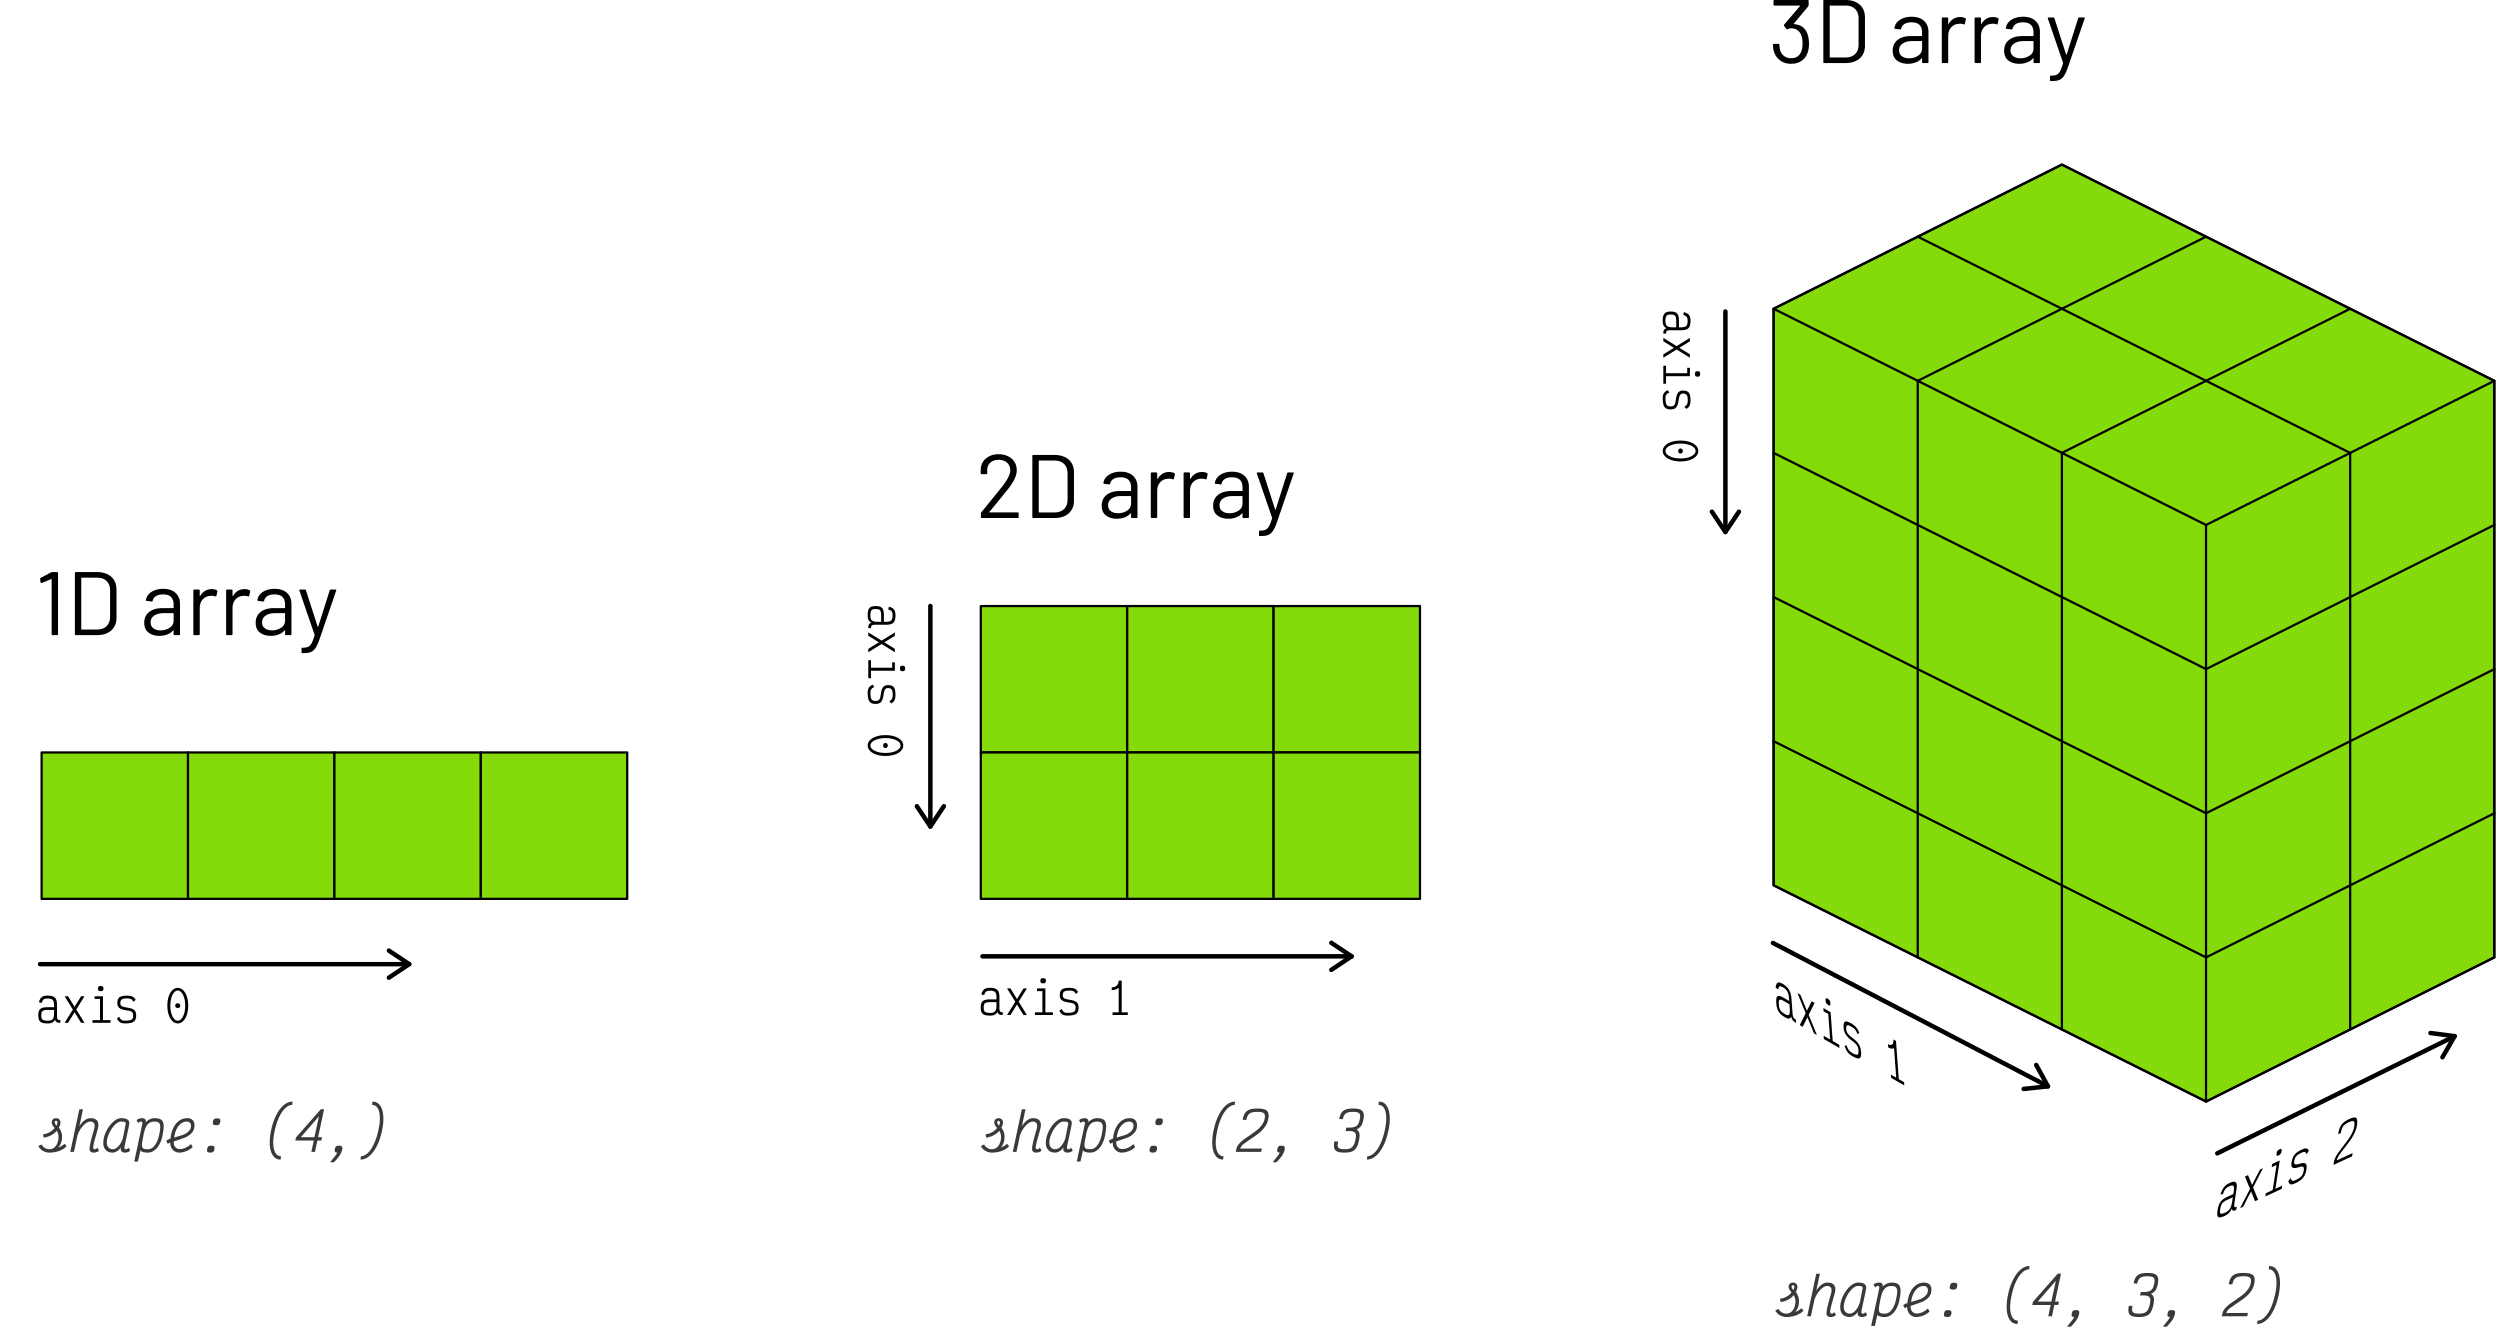 <svg xmlns="http://www.w3.org/2000/svg" xmlns:xlink="http://www.w3.org/1999/xlink" width="1110" height="590" fill-rule="evenodd" stroke-linecap="round" stroke-linejoin="round" stroke-miterlimit="1.5" xmlns:v="https://vecta.io/nano"><style><![CDATA[.B{fill-rule:nonzero}.C{stroke:#000}.D{fill:none}.E{stroke-linejoin:miter}.F{stroke-miterlimit:10}.G{stroke-width:2}]]></style><g class="C"><path d="M787.48 137.087l128-64 192 96v256l-128 64-192-96v-256z" fill="#85db09"/><g class="D"><path d="M787.48 137.087l128-64 192 96-128 64-192-96z"/><path d="M979.48 105.087l-128 64m192-32l-128 64"/><path d="M851.48 105.087l192 96m-256-64v256l192 96v-256"/><path d="M1107.48 169.087v256l-128 64"/><path d="M1043.48 201.087v256"/><path d="M979.48 297.087l128-64m-128 128l128-64m-128 128l128-64m-128-64l-192-96m192 160l-192-96m192 160l-192-96"/><path d="M851.48 169.087v256m64-224v256"/></g><g fill="#85db09"><path d="M18.48 334.087h65v65h-65z"/><path d="M83.48 334.087h65v65h-65z"/><path d="M148.48 334.087h65v65h-65z"/><path d="M213.48 334.087h65v65h-65zm222-65h65v65h-65z"/><path d="M435.48 334.087h65v65h-65z"/><path d="M500.48 269.087h65v65h-65z"/><path d="M500.48 334.087h65v65h-65z"/><path d="M565.48 269.087h65v65h-65z"/><path d="M565.48 334.087h65v65h-65z"/></g></g><g class="B"><path d="M22.684 254.12c.16-.08.32-.12.52-.12h2.16c.28 0 .4.12.4.4v27.2c0 .28-.12.4-.4.4h-2.04c-.28 0-.4-.12-.4-.4v-24.36c0-.04 0-.08-.04-.12s-.12-.04-.16 0l-4.24 1.72-.16.04c-.16 0-.28-.12-.32-.32l-.2-1.52v-.08c0-.12.08-.28.28-.4l4.6-2.44z"/><use xlink:href="#B"/><use xlink:href="#C"/><use xlink:href="#D"/><use xlink:href="#D" x="14.56"/><use xlink:href="#C" x="49.48"/><path d="M134.164 290c-.2 0-.28-.12-.28-.4V288c0-.28.12-.4.4-.4h.16c1.04-.04 1.84-.16 2.44-.44.56-.28 1.04-.8 1.48-1.56.4-.8.84-1.92 1.32-3.48.04-.12.04-.2 0-.24l-6.76-19.68-.04-.16c0-.2.12-.28.36-.28h2.12a.48.48 0 0 1 .48.32l5.2 16.16c.04.04.08.08.12.08s.08-.04.12-.08l5.12-16.16a.48.48 0 0 1 .48-.32h2.08c.28 0 .4.16.32.44l-7.4 21.56c-.64 1.8-1.24 3.12-1.8 3.96s-1.28 1.44-2.08 1.8c-.88.32-2.04.48-3.56.48h-.28zm305.076-62.68c-.08.12-.04.2.08.2h12.56c.28 0 .4.12.4.4v1.68c0 .28-.12.4-.4.4h-15.96c-.28 0-.4-.12-.4-.4v-1.68a.66.66 0 0 1 .2-.48l6.12-7.52 2.96-3.68c2.52-3.16 3.76-5.64 3.76-7.4 0-1.4-.48-2.56-1.44-3.4s-2.2-1.28-3.76-1.28c-1.52 0-2.76.44-3.68 1.28-.92.88-1.4 2.04-1.36 3.44v1.24c0 .28-.12.4-.4.4h-2.08c-.28 0-.4-.12-.4-.4v-1.6c.04-2.04.84-3.72 2.32-4.96s3.32-1.88 5.6-1.88c1.6 0 3 .32 4.24.92a6.71 6.71 0 0 1 2.84 2.52c.68 1.08 1 2.32 1 3.68 0 2.28-1.24 5-3.76 8.2-1.32 1.68-3.84 4.76-7.56 9.28l-.88 1.04z"/><use xlink:href="#B" x="425.116" y="-52"/><use xlink:href="#C" x="425.116" y="-52"/><use xlink:href="#D" x="425.116" y="-52"/><use xlink:href="#D" x="439.676" y="-52"/><use xlink:href="#C" x="474.596" y="-52"/><path d="M559.28 238c-.2 0-.28-.12-.28-.4V236c0-.28.12-.4.4-.4h.16c1.04-.04 1.84-.16 2.44-.44.56-.28 1.04-.8 1.48-1.56.4-.8.84-1.92 1.32-3.48.04-.12.04-.2 0-.24l-6.76-19.68-.04-.16c0-.2.12-.28.36-.28h2.12a.48.48 0 0 1 .48.32l5.2 16.16c.04.04.08.08.12.08s.08-.04.12-.08l5.12-16.16a.48.48 0 0 1 .48-.32h2.08c.28 0 .4.16.32.44l-7.4 21.56c-.64 1.8-1.24 3.12-1.8 3.96s-1.28 1.44-2.08 1.8c-.88.32-2.04.48-3.56.48h-.28zM802.4 14.76c.52 1.32.8 2.88.8 4.68 0 1.48-.2 2.76-.6 3.88-.52 1.6-1.44 2.84-2.68 3.68-1.28.88-2.84 1.32-4.72 1.32s-3.48-.48-4.8-1.48c-1.32-.96-2.24-2.28-2.76-3.92-.24-.76-.4-1.76-.44-3.04 0-.28.12-.4.4-.4h2.04c.28 0 .4.12.4.4.04.76.16 1.48.28 2.16.28 1.16.88 2.12 1.72 2.76.84.68 1.88 1.04 3.12 1.04 2.4 0 3.96-1.08 4.68-3.2.32-.88.48-1.96.48-3.28 0-1.6-.2-2.92-.64-3.92-.84-1.92-2.36-2.88-4.52-2.88-.4 0-.88.16-1.48.44-.12.04-.2.08-.24.08-.12 0-.2-.08-.28-.2l-1.04-1.4c-.12-.2-.12-.4.04-.56l7.04-8.24c.08-.12.04-.2-.08-.2h-11.28c-.28 0-.4-.12-.4-.4V.4c0-.28.12-.4.4-.4h14.8c.28 0 .4.12.4.4v1.96c0 .12-.08.28-.2.48l-6.4 7.68c-.04.04-.08.08-.04.12.04.08.08.08.16.08 2.84.2 4.8 1.52 5.84 4.04zM809.96 28c-.28 0-.4-.12-.4-.4V.4c0-.28.12-.4.4-.4h9.44c2.64 0 4.72.68 6.32 2.08 1.56 1.4 2.32 3.28 2.32 5.64v12.56c0 2.36-.76 4.24-2.32 5.64-1.6 1.4-3.68 2.08-6.32 2.08h-9.44zm2.44-2.64c0 .12.04.16.16.16h6.96c1.72 0 3.12-.52 4.16-1.52 1-1 1.52-2.36 1.52-4.08V8.12c0-1.72-.52-3.12-1.52-4.12s-2.4-1.52-4.16-1.52h-6.96c-.12 0-.16.04-.16.16v22.72zm36.32-17.92c2.4 0 4.24.6 5.56 1.84s1.96 2.84 1.96 4.88V27.6c0 .28-.12.4-.4.4h-2.04c-.28 0-.4-.12-.4-.4v-1.64c0-.04 0-.08-.04-.12s-.12 0-.16.04a6.09 6.09 0 0 1-2.6 1.8c-1.08.44-2.24.64-3.56.64-1.88 0-3.48-.48-4.76-1.44s-1.92-2.44-1.92-4.4c0-2 .72-3.6 2.2-4.76C844 16.56 846 16 848.6 16h4.64c.12 0 .16-.04.16-.16v-1.52c0-1.36-.36-2.44-1.12-3.24-.76-.76-1.96-1.16-3.56-1.16-1.28 0-2.32.24-3.12.72-.8.52-1.28 1.2-1.48 2.08-.08.28-.24.4-.48.36l-2.16-.28c-.28-.04-.4-.16-.36-.32.2-1.48 1-2.72 2.4-3.64s3.12-1.4 5.2-1.4zm-1.12 18.44c1.56 0 2.92-.4 4.08-1.2a3.59 3.59 0 0 0 1.72-3.16V18.4c0-.12-.04-.16-.16-.16h-4.2c-1.76 0-3.16.36-4.24 1.08s-1.6 1.72-1.6 3c0 1.16.4 2.04 1.24 2.64.8.6 1.84.92 3.16.92z"/><use xlink:href="#E"/><use xlink:href="#E" x="14.56"/><path d="M898.2 7.44c2.4 0 4.24.6 5.56 1.84s1.96 2.84 1.96 4.88V27.6c0 .28-.12.4-.4.4h-2.04c-.28 0-.4-.12-.4-.4v-1.64c0-.04 0-.08-.04-.12s-.12 0-.16.04a6.09 6.09 0 0 1-2.6 1.8c-1.08.44-2.24.64-3.56.64-1.88 0-3.48-.48-4.76-1.44s-1.92-2.44-1.92-4.4c0-2 .72-3.6 2.2-4.76 1.44-1.16 3.44-1.72 6.04-1.72h4.64c.12 0 .16-.04.16-.16v-1.52c0-1.36-.36-2.44-1.12-3.24-.76-.76-1.96-1.16-3.56-1.16-1.28 0-2.32.24-3.12.72-.8.52-1.28 1.2-1.48 2.08-.08.28-.24.4-.48.36l-2.16-.28c-.28-.04-.4-.16-.36-.32.2-1.48 1-2.72 2.4-3.64s3.12-1.4 5.2-1.4zm-1.12 18.44c1.56 0 2.92-.4 4.08-1.2a3.59 3.59 0 0 0 1.72-3.16V18.4c0-.12-.04-.16-.16-.16h-4.2c-1.76 0-3.16.36-4.24 1.08s-1.6 1.72-1.6 3c0 1.16.4 2.04 1.24 2.64.8.6 1.84.92 3.16.92zM910.48 36c-.2 0-.28-.12-.28-.4V34c0-.28.12-.4.4-.4h.16c1.04-.04 1.84-.16 2.44-.44.56-.28 1.04-.8 1.48-1.56.4-.8.84-1.92 1.32-3.48.04-.12.04-.2 0-.24L909.24 8.2l-.04-.16c0-.2.12-.28.36-.28h2.12a.48.48 0 0 1 .48.32l5.2 16.16c.04.04.08.08.12.08s.08-.04.12-.08l5.12-16.16a.48.48 0 0 1 .48-.32h2.08c.28 0 .4.16.32.44l-7.4 21.56c-.64 1.8-1.24 3.12-1.8 3.96s-1.28 1.44-2.08 1.8c-.88.32-2.04.48-3.56.48h-.28z"/></g><g class="C D G"><path d="M172.678 422.087l9 6-9 6" class="E F"/><path d="M17.804 428.087h163.874"/><path d="M591.112 418.615l9 6-9 6" class="E F"/><path d="M436.238 424.615h163.874"/></g><g class="B"><use xlink:href="#F"/><use xlink:href="#G"/><use xlink:href="#H"/><use xlink:href="#I"/><path d="M498.03 449.466h2.709v1.197h-6.741v-1.197h2.709v-10.899c-.798.693-1.827 1.05-3.087 1.05v-1.239c.945 0 1.701-.252 2.247-.798.546-.525.819-1.26.819-2.184h1.344v14.07z"/></g><g class="C D G"><path d="M419.079 357.962l-6 9-6-9" class="E F"/><path d="M413.079 269.088v97.873"/></g><g transform="matrix(0 1 -1 0 996.52 -89.163)" class="B"><use xlink:href="#J"/><use xlink:href="#K"/><use xlink:href="#L"/><use xlink:href="#I" x="-77.19" y="160.337"/><use xlink:href="#M"/></g><g class="C D G"><path d="M772.078 227.199l-6 9-6-9" class="E F"/><path d="M766.078 138.325v97.873"/></g><g transform="matrix(0 1 -1 0 1349.52 -219.925)" class="B"><use xlink:href="#J"/><use xlink:href="#K"/><use xlink:href="#L"/><use xlink:href="#I" x="-77.19" y="160.337"/><use xlink:href="#M"/></g><g class="B"><use xlink:href="#F" x="-418.434" y="3.471"/><use xlink:href="#G" x="-418.434" y="3.471"/><use xlink:href="#H" x="-418.434" y="3.471"/><use xlink:href="#I" x="-418.434" y="3.471"/><use xlink:href="#M" x="-341.244" y="-156.866"/></g><g transform="matrix(.908 -.42 -.182 1.186 769.9 -32.88)" class="B"><use xlink:href="#N" transform="matrix(21 0 0 21 357.162 611)"/><use xlink:href="#O" transform="matrix(21 0 0 21 368.617 611)"/><use xlink:href="#P" transform="matrix(21 0 0 21 380.071 611)"/><use xlink:href="#Q" transform="matrix(21 0 0 21 391.526 611)"/><path d="M.055-.05c0-.028.008-.054.023-.079s.034-.048.057-.068l.092-.077.106-.089A.37.37 0 0 0 .4-.448C.419-.48.428-.515.428-.554c0-.034-.005-.06-.014-.078S.389-.663.367-.671.313-.683.272-.683.199-.679.177-.67a.08.08 0 0 0-.047.041C.122-.61.118-.582.118-.546H.055C.054-.595.06-.634.074-.662s.035-.048.067-.06S.216-.74.272-.74a.41.41 0 0 1 .131.017c.031.012.054.031.067.058s.021.063.021.111-.011.092-.032.131S.411-.35.38-.322.311-.261.264-.225a1.01 1.01 0 0 0-.107.092c-.023.024-.035.049-.038.076h.37V0H.055v-.05z" transform="matrix(21 0 0 21 414.435 611)"/></g><g transform="matrix(.866 .5 .088 1.205 424.949 -466.09)" class="B"><use xlink:href="#N" transform="matrix(21 0 0 21 357.162 611)"/><use xlink:href="#O" transform="matrix(21 0 0 21 368.617 611)"/><use xlink:href="#P" transform="matrix(21 0 0 21 380.071 611)"/><use xlink:href="#Q" transform="matrix(21 0 0 21 391.526 611)"/><path d="M.305-.057h.129V0H.113v-.057h.129v-.519c-.038.033-.087.05-.147.05v-.059c.045 0 .081-.012.107-.038s.039-.06.039-.104h.064v.67z" transform="matrix(21 0 0 21 414.435 611)"/></g><g transform="matrix(1 0 0 1 -.001 0)" class="C D G"><path d="M904.083 472.851l5.208 9.481-10.754 1.16" class="E F"/><path d="M787.2 418.694l122.091 63.638"/></g><g class="C D G"><path d="M1079.14 458.66l10.72 1.395-5.41 9.365" class="E F"/><path d="M984.48 512.087l105.38-52.032"/></g><g fill="#393939" class="B"><use xlink:href="#R"/><path d="M43.94 510.825c-.182.286-.52.52-.962.676-.468.182-.91.26-1.378.26-.572 0-1.014-.156-1.352-.442a1.26 1.26 0 0 1-.468-1.092c-.052-1.248.572-4.004 1.846-8.294.26-.78.39-1.482.39-2.08 0-1.248-.676-1.872-1.976-1.872-.728 0-1.508.364-2.34 1.066-.832.728-1.56 1.612-2.21 2.678-.624 1.066-1.04 2.054-1.222 3.016l-1.43 6.682H31.2l4.03-18.902h1.612l-1.612 7.54c.702-1.118 1.456-1.976 2.314-2.626.858-.624 1.716-.962 2.6-.962 2.34 0 3.536 1.014 3.536 3.016 0 .702-.182 1.56-.494 2.6l-1.3 4.628c-.338 1.352-.494 2.314-.52 2.912.026.208.104.364.234.468.104.104.286.156.52.156a1.05 1.05 0 0 0 .572-.182c.182-.13.39-.286.546-.52l.702 1.274z"/><use xlink:href="#S"/><use xlink:href="#T"/><use xlink:href="#U"/><use xlink:href="#V"/><use xlink:href="#W"/><use xlink:href="#X"/><use xlink:href="#Y"/><use xlink:href="#Z"/><use xlink:href="#R" x="418.474"/><use xlink:href="#a"/><use xlink:href="#S" x="418.474"/><use xlink:href="#T" x="418.474"/><use xlink:href="#U" x="418.474"/><use xlink:href="#V" x="418.474"/><use xlink:href="#W" x="418.474"/><use xlink:href="#b"/><use xlink:href="#Y" x="418.474"/><use xlink:href="#c"/><use xlink:href="#Z" x="446.838"/><use xlink:href="#R" x="771.195" y="73"/><use xlink:href="#a" x="352.721" y="73"/><use xlink:href="#S" x="771.195" y="73"/><use xlink:href="#T" x="771.195" y="73"/><use xlink:href="#U" x="771.195" y="73"/><use xlink:href="#V" x="771.195" y="73"/><use xlink:href="#W" x="771.195" y="73"/><use xlink:href="#X" x="771.195" y="73"/><use xlink:href="#Y" x="771.195" y="73"/><use xlink:href="#c" x="352.721" y="73"/><use xlink:href="#Y" x="813.741" y="73"/><use xlink:href="#b" x="437.811" y="73"/><use xlink:href="#Z" x="842.104" y="73"/></g><defs ><path id="B" d="M33.644 282c-.28 0-.4-.12-.4-.4v-27.2c0-.28.12-.4.4-.4h9.44c2.64 0 4.72.68 6.32 2.08 1.56 1.4 2.32 3.28 2.32 5.64v12.56c0 2.36-.76 4.24-2.32 5.64-1.6 1.4-3.68 2.08-6.32 2.08h-9.44zm2.44-2.64c0 .12.04.16.16.16h6.96c1.72 0 3.12-.52 4.16-1.52 1-1 1.52-2.36 1.52-4.08v-11.8c0-1.72-.52-3.12-1.52-4.12s-2.4-1.52-4.16-1.52h-6.96c-.12 0-.16.04-.16.16v22.72z"/><path id="C" d="M72.404 261.44c2.4 0 4.24.6 5.56 1.84s1.96 2.84 1.96 4.88v13.44c0 .28-.12.4-.4.4h-2.04c-.28 0-.4-.12-.4-.4v-1.64c0-.04 0-.08-.04-.12s-.12 0-.16.04a6.09 6.09 0 0 1-2.6 1.8c-1.08.44-2.24.64-3.56.64-1.88 0-3.48-.48-4.76-1.44s-1.92-2.44-1.92-4.4c0-2 .72-3.6 2.2-4.76 1.44-1.16 3.44-1.72 6.04-1.72h4.64c.12 0 .16-.04.16-.16v-1.52c0-1.36-.36-2.44-1.12-3.24-.76-.76-1.96-1.16-3.56-1.16-1.28 0-2.32.24-3.12.72-.8.52-1.28 1.2-1.48 2.08-.08.28-.24.4-.48.36l-2.16-.28c-.28-.04-.4-.16-.36-.32.2-1.48 1-2.72 2.4-3.64s3.12-1.4 5.2-1.4zm-1.12 18.44c1.56 0 2.92-.4 4.08-1.2a3.59 3.59 0 0 0 1.72-3.16v-3.12c0-.12-.04-.16-.16-.16h-4.2c-1.76 0-3.16.36-4.24 1.08s-1.6 1.72-1.6 3c0 1.16.4 2.04 1.24 2.64.8.6 1.84.92 3.16.92z"/><path id="D" d="M94.004 261.56c.88 0 1.64.16 2.28.52.2.12.28.28.24.52l-.44 1.96c-.08.28-.24.36-.52.24-.44-.2-.96-.28-1.56-.28l-.52.04c-1.4.04-2.52.56-3.44 1.52-.92 1-1.36 2.24-1.36 3.72v11.8c0 .28-.12.4-.4.4h-2.04c-.28 0-.4-.12-.4-.4v-19.44c0-.28.12-.4.4-.4h2.04c.28 0 .4.12.4.4v2.44c0 .08.04.12.08.12.04.04.04 0 .08-.04.56-1 1.28-1.76 2.16-2.32.84-.52 1.84-.8 3-.8z"/><path id="E" d="M870.32 7.56c.88 0 1.64.16 2.28.52.2.12.28.28.24.52l-.44 1.96c-.08.28-.24.36-.52.24-.44-.2-.96-.28-1.56-.28l-.52.04c-1.4.04-2.52.56-3.44 1.52-.92 1-1.36 2.24-1.36 3.72v11.8c0 .28-.12.4-.4.4h-2.04c-.28 0-.4-.12-.4-.4V8.16c0-.28.12-.4.4-.4h2.04c.28 0 .4.12.4.4v2.44c0 .08.04.12.08.12.04.04.04 0 .08-.04.56-1 1.28-1.76 2.16-2.32.84-.52 1.84-.8 3-.8z"/><path id="F" d="M439.581 450.936c-1.05 0-1.869-.126-2.478-.336-.588-.231-1.008-.588-1.281-1.092-.252-.525-.378-1.218-.378-2.1 0-.966.126-1.701.378-2.226.273-.525.693-.882 1.281-1.113.609-.231 1.428-.336 2.478-.336h2.856v-.987c0-.735-.105-1.323-.273-1.722a1.68 1.68 0 0 0-.861-.882c-.399-.168-.987-.273-1.722-.273-.546 0-.987.063-1.323.189-.315.105-.588.294-.777.588-.21.273-.378.672-.504 1.176l-1.26-.294c.189-.756.441-1.323.756-1.743.294-.42.693-.735 1.197-.903.483-.189 1.134-.294 1.911-.294 1.05 0 1.89.147 2.478.42a2.54 2.54 0 0 1 1.302 1.302c.252.588.378 1.407.378 2.436v4.851c0 .504.042.903.147 1.176.084.273.231.441.441.546.189.084.504.126.903.126v1.218c-.714.021-1.26-.084-1.617-.294-.336-.189-.588-.567-.756-1.071-.357.609-.756 1.029-1.239 1.26-.483.252-1.155.378-2.037.378zm0-1.218c.735 0 1.323-.084 1.722-.294.399-.189.693-.525.861-.987s.273-1.113.273-1.974v-1.512h-2.856c-.756 0-1.323.063-1.722.21-.399.126-.693.378-.861.714-.168.357-.231.861-.231 1.533 0 .609.063 1.071.231 1.407s.462.567.861.693c.42.147.987.21 1.722.21z"/><path id="G" d="M454.438 438.861h1.512l-3.654 5.901 3.654 5.901h-1.512l-2.898-4.683-2.898 4.683h-1.512l3.654-5.901-3.654-5.901h1.512l2.898 4.683 2.898-4.683z"/><path id="H" d="M464.149 438.861v10.605h3.339v1.197h-8.001v-1.197h3.339v-9.408h-2.394v-1.197h3.717zm-1.008-2.247c-.462 0-.798-.084-.966-.252s-.252-.462-.252-.903.084-.735.252-.903.504-.252.966-.252.798.084.966.252c.189.168.273.462.273.903s-.084.735-.273.903c-.168.168-.504.252-.966.252z"/><path id="I" d="M473.966 450.936c-.945 0-1.68-.168-2.205-.462-.504-.315-.987-.861-1.449-1.659l1.029-.84c.336.693.693 1.155 1.05 1.386.357.252.882.357 1.575.357.945 0 1.68-.063 2.184-.21.525-.126.882-.357 1.092-.693.231-.336.336-.798.336-1.407 0-.525-.084-.945-.273-1.239-.168-.294-.483-.525-.924-.693-.42-.147-1.05-.294-1.869-.378-1.449-.189-2.478-.525-3.066-1.008-.609-.504-.924-1.197-.924-2.142 0-.84.147-1.512.42-1.995s.714-.84 1.344-1.05 1.512-.315 2.625-.315c.987 0 1.743.147 2.31.399.546.273 1.029.735 1.47 1.407l-.945.924c-.357-.588-.735-.987-1.113-1.197s-.945-.315-1.722-.315c-.798 0-1.407.063-1.848.189-.441.147-.756.357-.945.672-.189.294-.273.735-.273 1.281s.21.966.609 1.26c.399.273 1.092.483 2.1.63 1.134.147 1.995.357 2.604.609.63.273 1.071.63 1.323 1.071.273.462.42 1.092.42 1.89 0 .903-.168 1.596-.483 2.1s-.819.861-1.512 1.092c-.714.21-1.701.336-2.94.336z"/><path id="J" d="M362.391 611.273c-1.05 0-1.869-.126-2.478-.336-.588-.231-1.008-.588-1.281-1.092-.252-.525-.378-1.218-.378-2.1 0-.966.126-1.701.378-2.226.273-.525.693-.882 1.281-1.113.609-.231 1.428-.336 2.478-.336h2.856v-.987c0-.735-.105-1.323-.273-1.722a1.68 1.68 0 0 0-.861-.882c-.399-.168-.987-.273-1.722-.273-.546 0-.987.063-1.323.189-.315.105-.588.294-.777.588-.21.273-.378.672-.504 1.176l-1.26-.294c.189-.756.441-1.323.756-1.743.294-.42.693-.735 1.197-.903.483-.189 1.134-.294 1.911-.294 1.05 0 1.89.147 2.478.42a2.54 2.54 0 0 1 1.302 1.302c.252.588.378 1.407.378 2.436v4.851c0 .504.042.903.147 1.176.084.273.231.441.441.546.189.084.504.126.903.126V611c-.714.021-1.26-.084-1.617-.294-.336-.189-.588-.567-.756-1.071-.357.609-.756 1.029-1.239 1.26-.483.252-1.155.378-2.037.378zm0-1.218c.735 0 1.323-.084 1.722-.294.399-.189.693-.525.861-.987s.273-1.113.273-1.974v-1.512h-2.856c-.756 0-1.323.063-1.722.21-.399.126-.693.378-.861.714-.168.357-.231.861-.231 1.533 0 .609.063 1.071.231 1.407s.462.567.861.693c.42.147.987.21 1.722.21z"/><path id="K" d="M377.248 599.198h1.512l-3.654 5.901L378.76 611h-1.512l-2.898-4.683-2.898 4.683h-1.512l3.654-5.901-3.654-5.901h1.512l2.898 4.683 2.898-4.683z"/><path id="L" d="M386.959 599.198v10.605h3.339V611h-8.001v-1.197h3.339v-9.408h-2.394v-1.197h3.717zm-1.008-2.247c-.462 0-.798-.084-.966-.252s-.252-.462-.252-.903.084-.735.252-.903.504-.252.966-.252.798.084.966.252c.189.168.273.462.273.903s-.084.735-.273.903c-.168.168-.504.252-.966.252z"/><path id="M" d="M420.168 611.273c-.861 0-1.659-.336-2.352-1.008s-1.26-1.596-1.659-2.814c-.42-1.197-.609-2.562-.609-4.095 0-1.512.189-2.877.609-4.095.399-1.197.966-2.121 1.659-2.793s1.491-1.008 2.352-1.008 1.638.336 2.352 1.008 1.26 1.596 1.68 2.793c.399 1.218.609 2.583.609 4.095 0 1.533-.21 2.898-.609 4.095-.42 1.218-.966 2.142-1.68 2.814s-1.491 1.008-2.352 1.008zm0-1.218c.588 0 1.134-.273 1.638-.84.504-.588.924-1.386 1.218-2.394.315-1.029.462-2.163.462-3.465 0-1.281-.147-2.436-.462-3.444-.294-1.029-.714-1.827-1.218-2.394s-1.05-.861-1.638-.861-1.134.294-1.638.861c-.525.567-.924 1.365-1.218 2.394-.294 1.008-.462 2.163-.462 3.444 0 1.302.168 2.436.462 3.465.294 1.008.693 1.806 1.218 2.394.504.567 1.05.84 1.638.84zm0-5.628c-.336 0-.609-.084-.819-.294-.21-.189-.315-.441-.315-.777 0-.294.105-.546.315-.735s.483-.294.819-.294c.315 0 .609.105.819.294s.315.441.315.735c0 .336-.105.588-.315.777-.21.21-.504.294-.819.294z"/><path id="N" d="M.249.013C.199.013.16.007.131-.003S.083-.031.07-.055.052-.113.052-.155A.25.25 0 0 1 .07-.261.11.11 0 0 1 .131-.314C.16-.325.199-.33.249-.33h.136v-.047C.385-.412.38-.44.372-.459a.08.08 0 0 0-.041-.042C.312-.509.284-.514.249-.514c-.026 0-.047.003-.063.009s-.028.014-.037.028-.018.032-.024.056l-.06-.014a.23.23 0 0 1 .036-.083c.014-.02.033-.035.057-.043s.054-.014.091-.014c.05 0 .09.007.118.02s.049.034.062.062.018.067.018.116v.231c0 .024.002.043.007.056a.04.04 0 0 0 .021.026c.009.004.024.006.043.006V0C.484.001.458-.004.441-.014S.413-.041.405-.065c-.017.029-.036.049-.059.06S.291.013.249.013zm0-.058c.035 0 .063-.004.082-.014a.08.08 0 0 0 .041-.047C.38-.128.385-.159.385-.2v-.072H.249c-.036 0-.063.003-.082.01s-.033.018-.041.034-.011.041-.011.073.003.051.011.067.022.027.041.033.047.01.082.01z"/><path id="O" d="M.411-.562h.072l-.174.281L.483 0H.411L.273-.223.135 0H.063l.174-.281-.174-.281h.072l.138.223.138-.223z"/><path id="P" d="M.328-.562v.505h.159V0H.106v-.057h.159v-.448H.151v-.057h.177zM.28-.669c-.022 0-.038-.004-.046-.012S.222-.703.222-.724.226-.759.234-.767.258-.779.28-.779s.038.004.046.012.013.022.013.043-.004.035-.013.043-.024.012-.046.012z"/><path id="Q" d="M.25.013C.205.013.17.005.145-.009S.098-.05.076-.088l.049-.04c.016.033.033.055.05.066s.042.017.075.017a.4.4 0 0 0 .104-.01c.025-.006.042-.017.052-.033s.016-.038.016-.067a.11.11 0 0 0-.013-.059C.401-.228.386-.239.365-.247S.315-.261.276-.265C.207-.274.158-.29.13-.313S.086-.37.086-.415.093-.487.106-.51A.11.11 0 0 1 .17-.56C.2-.57.242-.575.295-.575c.047 0 .083.007.11.019s.049.035.07.067L.43-.445C.413-.473.395-.492.377-.502S.332-.517.295-.517.228-.514.207-.508.171-.491.162-.476.149-.441.149-.415s.01.046.029.06.052.023.1.03c.054.007.095.017.124.029s.051.03.063.051.02.052.02.09-.008.076-.023.1-.039.041-.072.052S.309.013.25.013z"/><path id="R" d="M22.01 511.761c-1.092 0-2.054-.26-2.938-.78s-1.586-1.248-2.054-2.132l1.456-.702c.312.624.78 1.144 1.43 1.534.624.39 1.3.572 1.976.572.832 0 1.56-.234 2.184-.728s1.092-1.17 1.43-2.028.494-1.794.494-2.834c-.026-.936-.286-1.794-.806-2.6-.676.832-1.534 1.508-2.6 2.054s-2.132.884-3.224.962l-.234-1.482c1.014-.052 1.976-.364 2.886-.884.936-.52 1.69-1.144 2.236-1.924-.39-.39-.702-.806-.936-1.222-.234-.442-.338-.806-.338-1.118 0-.598.156-1.066.494-1.43s.806-.546 1.404-.546c.624 0 1.092.182 1.456.546.338.364.52.832.52 1.43 0 .312-.078.676-.208 1.066-.104.39-.286.754-.52 1.118.442.546.78 1.196 1.04 1.872.26.702.39 1.404.39 2.106 0 1.014-.13 1.924-.39 2.704-.286.806-.702 1.56-1.3 2.236.52-.208 1.04-.468 1.56-.78s.936-.624 1.222-.936l.936 1.014c-.676.858-1.716 1.56-3.12 2.106-1.404.52-2.886.806-4.446.806zm3.042-11.96c.286-.494.442-.962.442-1.404 0-.234-.052-.416-.156-.546a.57.57 0 0 0-.468-.208.59.59 0 0 0-.416.156c-.104.13-.156.286-.156.494 0 .234.078.468.182.676.13.234.312.52.572.832z"/><path id="S" d="M57.81 510.825c-.208.286-.546.52-.988.676-.442.182-.91.26-1.378.26-.546 0-.962-.156-1.3-.416-.338-.286-.52-.624-.52-1.066 0-.468.026-.806.104-.962-.442.754-1.014 1.326-1.69 1.768s-1.378.676-2.054.676c-1.248 0-2.262-.39-3.016-1.17s-1.118-1.82-1.092-3.094c0-1.612.39-3.302 1.196-5.018.832-1.716 1.846-3.146 3.094-4.29s2.47-1.716 3.666-1.716c1.17 0 2.08.182 2.678.546s.884.936.884 1.742c0 .234-.13.988-.39 2.288l-1.69 7.904c-.052.234-.052.468-.052.676s.052.364.156.468.286.156.546.156a.99.99 0 0 0 .572-.182c.208-.13.39-.286.546-.52l.728 1.274zm-7.748-.572c.884 0 1.742-.442 2.574-1.378.832-.91 1.482-2.106 1.924-3.562l.286-1.352.988-5.07c0-.338-.182-.572-.468-.728-.312-.13-.858-.182-1.638-.182-.858 0-1.794.494-2.782 1.508s-1.82 2.262-2.496 3.744-1.014 2.86-1.014 4.16c0 .884.26 1.56.728 2.08.494.52 1.118.78 1.898.78z"/><path id="T" d="M68.663 496.473c1.43 0 2.47.286 3.094.832.598.546.91 1.508.91 2.808 0 .962-.182 2.34-.52 4.108-.286 1.482-.754 2.782-1.404 3.926-.624 1.144-1.378 2.028-2.262 2.652-.884.65-1.82.962-2.86.962-.858 0-1.56-.104-2.158-.286s-.962-.442-1.092-.78l-1.118 5.018h-1.638l2.366-11.076c.026-.182.078-.364.156-.624.026-.208.052-.364.104-.494l.936-4.472c.026-.234.026-.39.026-.468 0-.182-.052-.338-.182-.442s-.286-.156-.52-.156a.99.99 0 0 0-.572.182 2.07 2.07 0 0 0-.546.52l-.728-1.274c.208-.286.546-.52.988-.676s.91-.26 1.378-.26c1.3 0 1.872.624 1.742 1.846a4.15 4.15 0 0 1 1.69-1.326c.728-.338 1.456-.52 2.21-.52zm1.976 7.54c.338-1.586.52-2.782.52-3.562 0-.91-.208-1.56-.598-1.924-.416-.364-1.092-.546-2.028-.546-1.196 0-2.184.39-2.938 1.222-.78.832-1.352 2.262-1.794 4.29l-.364 1.976c-.286 1.3-.416 2.262-.416 2.886 0 .546.104.962.286 1.248.182.26.468.442.832.52.39.104.91.13 1.612.13 1.092 0 2.08-.572 2.964-1.69.858-1.144 1.508-2.652 1.924-4.55z"/><path id="U" d="M79.855 510.201c.806 0 1.664-.208 2.574-.624s1.69-.962 2.34-1.638l.78 1.352c-.78.754-1.716 1.352-2.808 1.794s-2.132.676-3.12.676c-.754 0-1.456-.182-2.054-.572-.624-.364-1.092-.884-1.456-1.534-.338-.65-.52-1.404-.52-2.236v-.13c-.468.156-.806.364-1.066.598l-.702-1.3c.26-.364.884-.702 1.872-1.014.182-1.82.598-3.38 1.248-4.758.676-1.378 1.534-2.444 2.6-3.198a6 6 0 0 1 3.562-1.144c1.04 0 1.82.286 2.392.806s.858 1.326.858 2.392c0 1.378-.442 2.522-1.3 3.406-.858.91-1.872 1.586-3.016 2.054l-4.29 1.482-.598.156v.65c0 .806.26 1.482.78 2.002s1.17.78 1.924.78zm3.12-12.22a4.33 4.33 0 0 0-2.6.858c-.78.598-1.456 1.43-1.976 2.496-.52 1.092-.884 2.34-1.066 3.744l3.822-1.17c.962-.338 1.82-.858 2.548-1.56.728-.676 1.092-1.534 1.092-2.574 0-.572-.182-1.014-.52-1.326s-.78-.468-1.3-.468z"/><path id="V" d="M95.987 499.593c-.546 0-.936-.078-1.17-.234-.208-.156-.338-.416-.338-.78 0-.182.026-.39.078-.65.13-.546.312-.936.546-1.118.26-.182.676-.286 1.248-.286.546 0 .91.078 1.144.234s.338.416.338.78c0 .182-.026.416-.052.676-.13.52-.286.91-.546 1.092-.234.208-.65.286-1.248.286zm-2.574 12.168c-.546 0-.936-.078-1.17-.234-.208-.156-.338-.416-.338-.78 0-.208.026-.416.078-.676.13-.546.312-.91.546-1.118.26-.182.676-.26 1.248-.26.546 0 .91.078 1.144.234s.338.416.338.78c0 .156-.026.39-.052.65-.13.546-.312.91-.546 1.092-.234.208-.65.312-1.248.312z"/><path id="W" d="M124.585 514.855c-1.534 0-2.73-.676-3.562-2.028-.858-1.352-1.274-3.198-1.274-5.59 0-1.69.208-3.51.624-5.408.52-2.548 1.274-4.758 2.262-6.682.962-1.924 2.08-3.432 3.328-4.472 1.274-1.066 2.574-1.586 3.952-1.586l-.182 1.482c-1.04 0-2.08.494-3.094 1.456s-1.924 2.314-2.756 4.056c-.806 1.742-1.456 3.77-1.924 6.032-.442 1.95-.65 3.718-.65 5.278 0 1.872.312 3.328.91 4.394.598 1.04 1.43 1.586 2.548 1.586l-.182 1.482z"/><path id="X" d="M139.859 511.423h-1.612l1.066-5.018h-8.164l.26-1.352 11.024-12.532h1.456l-2.652 12.402h1.742l-.286 1.482h-1.768l-1.066 5.018zm1.768-15.782l-8.086 9.282h6.058l2.028-9.282z"/><path id="Y" d="M146.604 515.999l2.288-2.86c.442-.598.728-1.092.832-1.43-.39.026-.65-.026-.832-.156-.182-.156-.286-.39-.286-.754a2.46 2.46 0 0 1 .104-.728c.13-.546.312-.91.546-1.118.26-.182.676-.26 1.248-.26.546 0 .91.078 1.144.234s.338.416.338.806c0 .182-.026.39-.052.624-.208.936-.598 1.846-1.118 2.652-.546.832-1.404 1.872-2.626 3.094l-1.586-.104z"/><path id="Z" d="M160.24 513.373c1.04 0 2.08-.494 3.094-1.456s1.924-2.314 2.73-4.056c.806-1.768 1.456-3.77 1.95-6.032.442-1.976.65-3.744.65-5.304 0-1.872-.312-3.328-.884-4.368-.598-1.066-1.456-1.586-2.574-1.586l.182-1.482c1.534 0 2.73.676 3.562 2.028.858 1.326 1.274 3.198 1.274 5.59 0 1.69-.208 3.484-.624 5.408-.546 2.522-1.274 4.758-2.262 6.682-.962 1.924-2.08 3.406-3.328 4.472-1.274 1.066-2.574 1.586-3.952 1.586l.182-1.482z"/><path id="a" d="M462.414 510.825c-.182.286-.52.52-.962.676-.468.182-.91.26-1.378.26-.572 0-1.014-.156-1.352-.442a1.26 1.26 0 0 1-.468-1.092c-.052-1.248.572-4.004 1.846-8.294.26-.78.39-1.482.39-2.08 0-1.248-.676-1.872-1.976-1.872-.728 0-1.508.364-2.34 1.066-.832.728-1.56 1.612-2.21 2.678-.624 1.066-1.04 2.054-1.222 3.016l-1.43 6.682h-1.638l4.03-18.902h1.612l-1.612 7.54c.702-1.118 1.456-1.976 2.314-2.626.858-.624 1.716-.962 2.6-.962 2.34 0 3.536 1.014 3.536 3.016 0 .702-.182 1.56-.494 2.6l-1.3 4.628c-.338 1.352-.494 2.314-.52 2.912.026.208.104.364.234.468.104.104.286.156.52.156a1.05 1.05 0 0 0 .572-.182c.182-.13.39-.286.546-.52l.702 1.274z"/><path id="b" d="M548.973 510.045c.156-.728.52-1.404 1.04-2.028.52-.65 1.144-1.222 1.82-1.768.702-.546 1.638-1.196 2.834-1.976l3.25-2.34a13.02 13.02 0 0 0 2.21-2.262c.676-.858 1.118-1.768 1.326-2.782a4.74 4.74 0 0 0 .182-1.3c0-.728-.26-1.222-.754-1.508-.52-.26-1.378-.416-2.626-.416-1.118 0-1.976.13-2.626.338-.624.208-1.118.598-1.482 1.118s-.624 1.248-.806 2.158l-1.612-.104c.26-1.3.624-2.288 1.092-3.016.494-.702 1.144-1.196 2.002-1.508s2.002-.468 3.458-.468c1.794 0 3.068.234 3.848.702s1.144 1.274 1.144 2.418c0 .442-.078 1.066-.234 1.846a8.26 8.26 0 0 1-1.56 3.354 12.89 12.89 0 0 1-2.548 2.626c-.936.754-2.132 1.586-3.562 2.522l-3.302 2.366c-.728.624-1.196 1.274-1.404 1.976l9.62-.052-.312 1.482h-11.284l.286-1.378z"/><path id="c" d="M596.978 511.761c-1.69 0-2.912-.234-3.64-.702s-1.066-1.248-1.066-2.366a9.03 9.03 0 0 1 .234-1.95l1.586.13-.182 1.508c0 .702.234 1.196.702 1.482.442.26 1.248.39 2.392.39 1.014 0 1.82-.104 2.418-.364.624-.234 1.092-.65 1.456-1.222s.676-1.378.884-2.392c.182-.832.26-1.482.26-1.976 0-.728-.208-1.248-.598-1.56s-1.066-.494-2.028-.546h-1.924l.286-1.534h1.82c.884-.052 1.586-.208 2.132-.416.52-.208.936-.572 1.248-1.066s.572-1.222.754-2.132c.13-.598.208-1.066.208-1.404 0-.754-.234-1.248-.702-1.534s-1.274-.442-2.392-.442c-1.04 0-1.872.104-2.47.312-.598.182-1.066.52-1.404.988-.312.468-.572 1.118-.754 1.976l-1.586-.13c.234-1.196.598-2.132 1.04-2.808a3.81 3.81 0 0 1 1.924-1.404c.806-.286 1.898-.416 3.276-.416 1.664 0 2.86.234 3.588.728s1.092 1.3 1.092 2.444c0 .598-.078 1.274-.234 1.95-.234 1.17-.572 2.054-1.014 2.652-.416.572-1.092 1.092-2.002 1.534.468.286.832.65 1.04 1.066s.338.936.338 1.586c0 .546-.104 1.326-.312 2.392-.286 1.326-.676 2.366-1.17 3.12a3.94 3.94 0 0 1-1.95 1.612c-.832.338-1.898.494-3.25.494z"/></defs></svg>